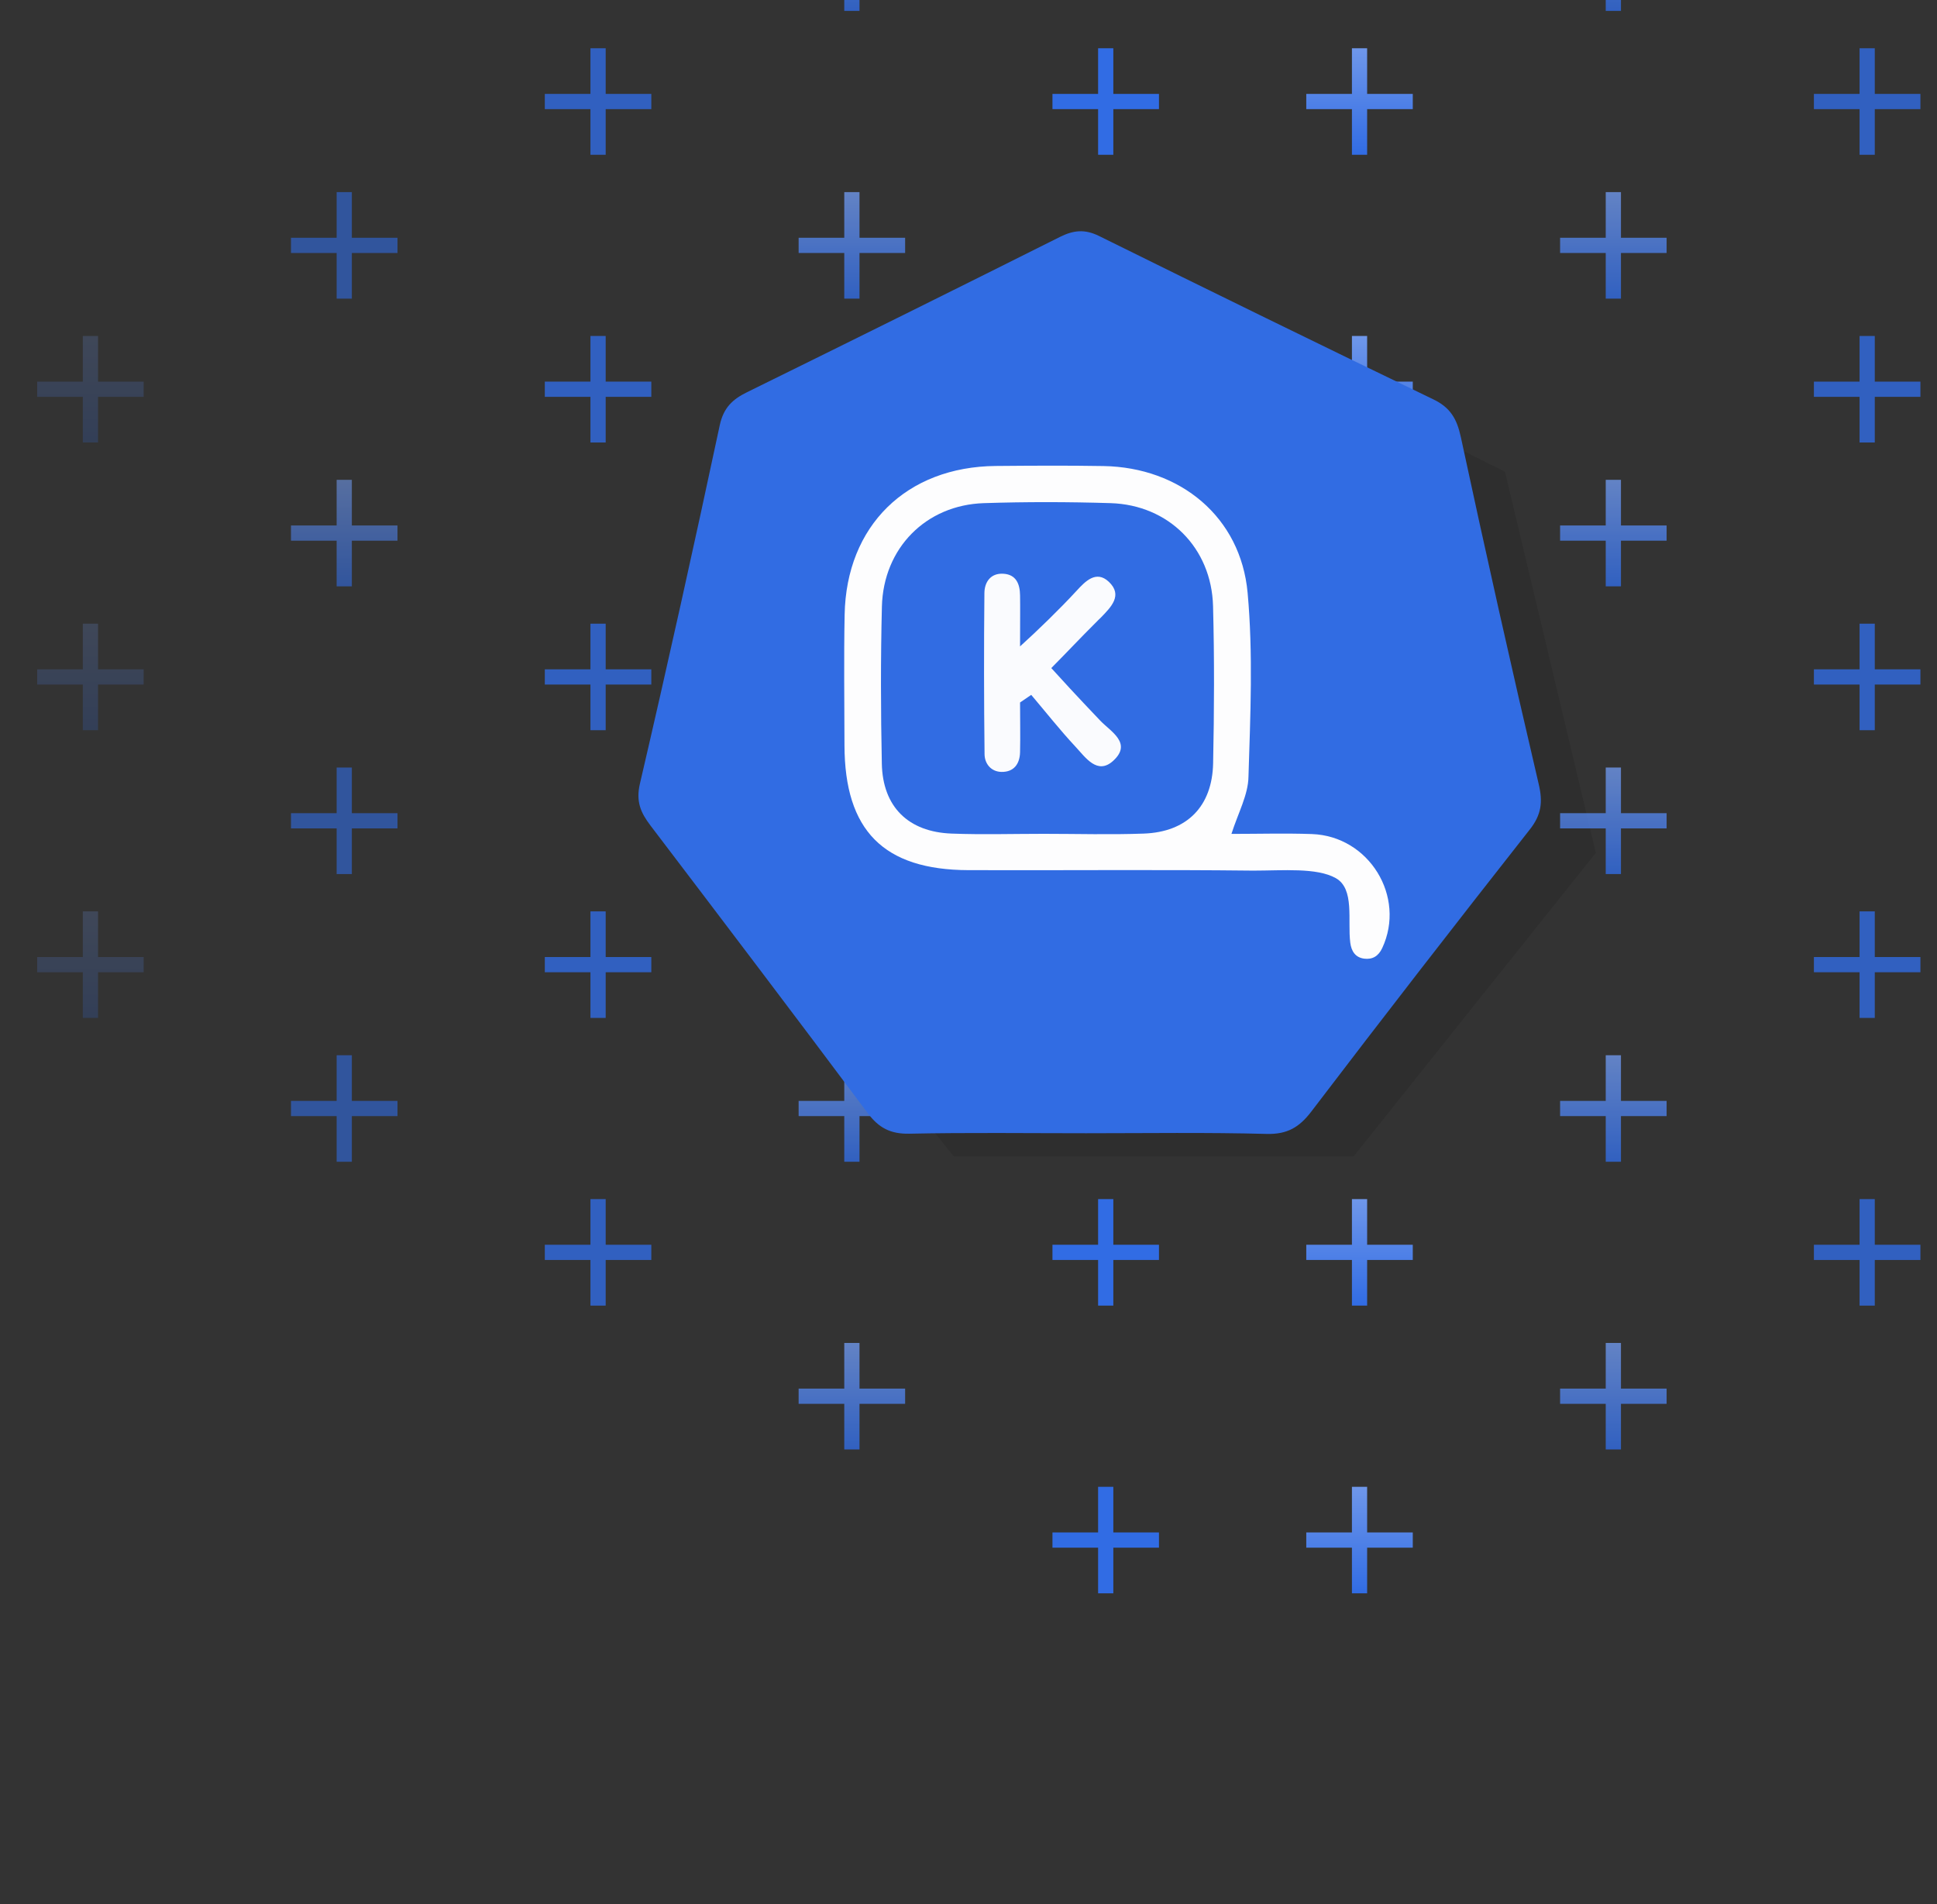 <svg width="176" height="173" viewBox="0 0 176 173" fill="none" xmlns="http://www.w3.org/2000/svg">
<rect x="0" y="0" width="176" height="173" fill="#333333" stroke="none"/>
<path opacity="0.1" d="M104.276 26.63L72.907 41.776L64.652 77.478L86.665 105.065H122.987L145 77.478L136.745 42.858L104.276 26.63Z" fill="black"/>
<g opacity="0.2">
<path d="M13.055 34.669L8.908 34.669L8.908 30.522L7.525 30.522L7.525 34.669L3.378 34.669L3.378 36.052L7.525 36.052L7.525 40.199L8.908 40.199L8.908 36.052L13.055 36.052L13.055 34.669Z" fill="url(#paint0_linear_26480_71752)"/>
<path d="M13.055 60.806L8.908 60.806L8.908 56.659L7.525 56.659L7.525 60.806L3.378 60.806L3.378 62.189L7.525 62.189L7.525 66.336L8.908 66.336L8.908 62.189L13.055 62.189L13.055 60.806Z" fill="url(#paint1_linear_26480_71752)"/>
<path d="M13.055 86.944L8.908 86.944L8.908 82.797L7.525 82.797L7.525 86.944L3.378 86.944L3.378 88.326L7.525 88.326L7.525 92.474L8.908 92.474L8.908 88.326L13.055 88.326L13.055 86.944Z" fill="url(#paint2_linear_26480_71752)"/>
</g>
<g opacity="0.6">
<path d="M36.117 21.6L31.97 21.6L31.97 17.453L30.588 17.453L30.588 21.6L26.44 21.6L26.44 22.983L30.588 22.983L30.588 27.13L31.97 27.13L31.97 22.983L36.117 22.983L36.117 21.6Z" fill="#316CE4"/>
<path d="M36.117 47.738L31.97 47.738L31.97 43.591L30.588 43.591L30.588 47.738L26.44 47.738L26.44 49.12L30.588 49.12L30.588 53.268L31.97 53.268L31.97 49.12L36.117 49.12L36.117 47.738Z" fill="url(#paint3_linear_26480_71752)"/>
<path d="M36.117 73.875L31.97 73.875L31.97 69.728L30.588 69.728L30.588 73.875L26.44 73.875L26.44 75.258L30.588 75.258L30.588 79.405L31.97 79.405L31.97 75.258L36.117 75.258L36.117 73.875Z" fill="#316CE4"/>
<path d="M36.117 100.013L31.97 100.013L31.97 95.866L30.588 95.866L30.588 100.013L26.44 100.013L26.44 101.395L30.588 101.395L30.588 105.543L31.97 105.543L31.97 101.395L36.117 101.395L36.117 100.013Z" fill="#316CE4"/>
</g>
<g opacity="0.8">
<path d="M59.18 8.531L55.033 8.531L55.033 4.384L53.65 4.384L53.65 8.531L49.503 8.531L49.503 9.914L53.65 9.914L53.65 14.061L55.033 14.061L55.033 9.914L59.18 9.914L59.18 8.531Z" fill="#316CE4"/>
<path d="M59.18 34.669L55.033 34.669L55.033 30.522L53.65 30.522L53.65 34.669L49.503 34.669L49.503 36.052L53.65 36.052L53.65 40.199L55.033 40.199L55.033 36.052L59.18 36.052L59.18 34.669Z" fill="#316CE4"/>
<path d="M59.18 60.806L55.033 60.806L55.033 56.659L53.65 56.659L53.65 60.806L49.503 60.806L49.503 62.189L53.65 62.189L53.65 66.336L55.033 66.336L55.033 62.189L59.18 62.189L59.18 60.806Z" fill="#316CE4"/>
<path d="M59.18 86.944L55.033 86.944L55.033 82.797L53.65 82.797L53.65 86.944L49.503 86.944L49.503 88.326L53.65 88.326L53.65 92.474L55.033 92.474L55.033 88.326L59.18 88.326L59.18 86.944Z" fill="#316CE4"/>
<path d="M59.18 113.082L55.033 113.082L55.033 108.935L53.65 108.935L53.65 113.082L49.503 113.082L49.503 114.464L53.65 114.464L53.65 118.611L55.033 118.611L55.033 114.464L59.18 114.464L59.18 113.082Z" fill="#316CE4"/>
</g>
<g opacity="0.8">
<path d="M82.242 -4.537L78.095 -4.537L78.095 -8.685L76.713 -8.685L76.713 -4.537L72.565 -4.537L72.565 -3.155L76.713 -3.155L76.713 0.992L78.095 0.992L78.095 -3.155L82.242 -3.155L82.242 -4.537Z" fill="url(#paint4_linear_26480_71752)"/>
<path d="M82.242 21.6L78.095 21.6L78.095 17.453L76.713 17.453L76.713 21.6L72.565 21.6L72.565 22.983L76.713 22.983L76.713 27.13L78.095 27.13L78.095 22.983L82.242 22.983L82.242 21.6Z" fill="url(#paint5_linear_26480_71752)"/>
<path d="M82.242 47.738L78.095 47.738L78.095 43.591L76.713 43.591L76.713 47.738L72.565 47.738L72.565 49.12L76.713 49.12L76.713 53.268L78.095 53.268L78.095 49.12L82.242 49.12L82.242 47.738Z" fill="url(#paint6_linear_26480_71752)"/>
<path d="M82.242 73.875L78.095 73.875L78.095 69.728L76.713 69.728L76.713 73.875L72.565 73.875L72.565 75.258L76.713 75.258L76.713 79.405L78.095 79.405L78.095 75.258L82.242 75.258L82.242 73.875Z" fill="url(#paint7_linear_26480_71752)"/>
<path d="M82.242 100.013L78.095 100.013L78.095 95.866L76.713 95.866L76.713 100.013L72.565 100.013L72.565 101.395L76.713 101.395L76.713 105.543L78.095 105.543L78.095 101.395L82.242 101.395L82.242 100.013Z" fill="url(#paint8_linear_26480_71752)"/>
<path d="M82.242 126.151L78.095 126.151L78.095 122.003L76.713 122.003L76.713 126.151L72.565 126.151L72.565 127.533L76.713 127.533L76.713 131.68L78.095 131.68L78.095 127.533L82.242 127.533L82.242 126.151Z" fill="url(#paint9_linear_26480_71752)"/>
</g>
<path d="M105.306 8.531L101.159 8.531L101.159 4.384L99.776 4.384L99.776 8.531L95.629 8.531L95.629 9.914L99.776 9.914L99.776 14.061L101.159 14.061L101.159 9.914L105.306 9.914L105.306 8.531Z" fill="#316CE4"/>
<path d="M105.306 34.669L101.159 34.669L101.159 30.522L99.776 30.522L99.776 34.669L95.629 34.669L95.629 36.052L99.776 36.052L99.776 40.199L101.159 40.199L101.159 36.052L105.306 36.052L105.306 34.669Z" fill="url(#paint10_linear_26480_71752)"/>
<path d="M105.306 60.806L101.159 60.806L101.159 56.659L99.776 56.659L99.776 60.806L95.629 60.806L95.629 62.189L99.776 62.189L99.776 66.336L101.159 66.336L101.159 62.189L105.306 62.189L105.306 60.806Z" fill="#316CE4"/>
<path d="M105.306 86.944L101.159 86.944L101.159 82.797L99.776 82.797L99.776 86.944L95.629 86.944L95.629 88.326L99.776 88.326L99.776 92.474L101.159 92.474L101.159 88.326L105.306 88.326L105.306 86.944Z" fill="#316CE4"/>
<path d="M105.306 113.082L101.159 113.082L101.159 108.935L99.776 108.935L99.776 113.082L95.629 113.082L95.629 114.464L99.776 114.464L99.776 118.611L101.159 118.611L101.159 114.464L105.306 114.464L105.306 113.082Z" fill="#316CE4"/>
<path d="M105.306 139.219L101.159 139.219L101.159 135.072L99.776 135.072L99.776 139.219L95.629 139.219L95.629 140.602L99.776 140.602L99.776 144.749L101.159 144.749L101.159 140.602L105.306 140.602L105.306 139.219Z" fill="#316CE4"/>
<path d="M128.368 8.531L124.221 8.531L124.221 4.384L122.839 4.384L122.839 8.531L118.691 8.531L118.691 9.914L122.839 9.914L122.839 14.061L124.221 14.061L124.221 9.914L128.368 9.914L128.368 8.531Z" fill="url(#paint11_linear_26480_71752)"/>
<path d="M128.368 34.669L124.221 34.669L124.221 30.522L122.839 30.522L122.839 34.669L118.691 34.669L118.691 36.052L122.839 36.052L122.839 40.199L124.221 40.199L124.221 36.052L128.368 36.052L128.368 34.669Z" fill="url(#paint12_linear_26480_71752)"/>
<path d="M128.368 60.806L124.221 60.806L124.221 56.659L122.839 56.659L122.839 60.806L118.691 60.806L118.691 62.189L122.839 62.189L122.839 66.336L124.221 66.336L124.221 62.189L128.368 62.189L128.368 60.806Z" fill="url(#paint13_linear_26480_71752)"/>
<path d="M128.368 86.944L124.221 86.944L124.221 82.797L122.839 82.797L122.839 86.944L118.691 86.944L118.691 88.326L122.839 88.326L122.839 92.474L124.221 92.474L124.221 88.326L128.368 88.326L128.368 86.944Z" fill="url(#paint14_linear_26480_71752)"/>
<path d="M128.368 113.082L124.221 113.082L124.221 108.935L122.839 108.935L122.839 113.082L118.691 113.082L118.691 114.464L122.839 114.464L122.839 118.611L124.221 118.611L124.221 114.464L128.368 114.464L128.368 113.082Z" fill="url(#paint15_linear_26480_71752)"/>
<path d="M128.368 139.219L124.221 139.219L124.221 135.072L122.839 135.072L122.839 139.219L118.691 139.219L118.691 140.602L122.839 140.602L122.839 144.749L124.221 144.749L124.221 140.602L128.368 140.602L128.368 139.219Z" fill="url(#paint16_linear_26480_71752)"/>
<g opacity="0.8">
<path d="M151.431 -4.537L147.284 -4.537L147.284 -8.685L145.901 -8.685L145.901 -4.537L141.754 -4.537L141.754 -3.155L145.901 -3.155L145.901 0.992L147.284 0.992L147.284 -3.155L151.431 -3.155L151.431 -4.537Z" fill="url(#paint17_linear_26480_71752)"/>
<path d="M151.431 21.6L147.284 21.6L147.284 17.453L145.901 17.453L145.901 21.6L141.754 21.6L141.754 22.983L145.901 22.983L145.901 27.13L147.284 27.13L147.284 22.983L151.431 22.983L151.431 21.6Z" fill="url(#paint18_linear_26480_71752)"/>
<path d="M151.431 47.738L147.284 47.738L147.284 43.591L145.901 43.591L145.901 47.738L141.754 47.738L141.754 49.12L145.901 49.12L145.901 53.268L147.284 53.268L147.284 49.12L151.431 49.12L151.431 47.738Z" fill="url(#paint19_linear_26480_71752)"/>
<path d="M151.431 73.875L147.284 73.875L147.284 69.728L145.901 69.728L145.901 73.875L141.754 73.875L141.754 75.258L145.901 75.258L145.901 79.405L147.284 79.405L147.284 75.258L151.431 75.258L151.431 73.875Z" fill="url(#paint20_linear_26480_71752)"/>
<path d="M151.431 100.013L147.284 100.013L147.284 95.866L145.901 95.866L145.901 100.013L141.754 100.013L141.754 101.395L145.901 101.395L145.901 105.543L147.284 105.543L147.284 101.395L151.431 101.395L151.431 100.013Z" fill="url(#paint21_linear_26480_71752)"/>
<path d="M151.431 126.151L147.284 126.151L147.284 122.003L145.901 122.003L145.901 126.151L141.754 126.151L141.754 127.533L145.901 127.533L145.901 131.68L147.284 131.68L147.284 127.533L151.431 127.533L151.431 126.151Z" fill="url(#paint22_linear_26480_71752)"/>
</g>
<g opacity="0.8">
<path d="M174.493 8.531L170.346 8.531L170.346 4.384L168.964 4.384L168.964 8.531L164.816 8.531L164.816 9.914L168.964 9.914L168.964 14.061L170.346 14.061L170.346 9.914L174.493 9.914L174.493 8.531Z" fill="#316CE4"/>
<path d="M174.493 34.67L170.346 34.67L170.346 30.523L168.964 30.523L168.964 34.67L164.816 34.67L164.816 36.052L168.964 36.052L168.964 40.199L170.346 40.199L170.346 36.052L174.493 36.052L174.493 34.67Z" fill="#316CE4"/>
<path d="M174.493 60.806L170.346 60.806L170.346 56.659L168.964 56.659L168.964 60.806L164.816 60.806L164.816 62.189L168.964 62.189L168.964 66.336L170.346 66.336L170.346 62.189L174.493 62.189L174.493 60.806Z" fill="#316CE4"/>
<path d="M174.493 86.944L170.346 86.944L170.346 82.797L168.964 82.797L168.964 86.944L164.816 86.944L164.816 88.326L168.964 88.326L168.964 92.474L170.346 92.474L170.346 88.326L174.493 88.326L174.493 86.944Z" fill="#316CE4"/>
<path d="M174.493 113.082L170.346 113.082L170.346 108.935L168.964 108.935L168.964 113.082L164.816 113.082L164.816 114.465L168.964 114.465L168.964 118.612L170.346 118.612L170.346 114.465L174.493 114.465L174.493 113.082Z" fill="#316CE4"/>
</g>
<g clip-path="url(#clip0_26480_71752)">
<path d="M98.688 102.951C93.335 102.951 87.976 102.881 82.623 102.993C80.922 103.028 79.845 102.47 78.844 101.123C72.309 92.379 65.704 83.677 59.098 74.99C58.217 73.831 57.769 72.82 58.14 71.215C60.666 60.378 63.073 49.52 65.396 38.641C65.739 37.043 66.557 36.275 67.887 35.626C77.375 30.958 86.849 26.262 96.295 21.53C97.541 20.909 98.562 20.798 99.864 21.44C109.968 26.436 120.093 31.39 130.239 36.282C131.778 37.022 132.373 38.048 132.73 39.687C134.997 50.224 137.355 60.74 139.811 71.236C140.196 72.868 140.056 74.02 138.999 75.36C132.317 83.852 125.697 92.386 119.148 100.983C118.05 102.421 116.958 103.056 115.111 103.014C109.632 102.867 104.16 102.951 98.688 102.951Z" fill="#316CE3"/>
<path d="M111.892 75.757C114.383 75.757 116.797 75.687 119.197 75.771C124.403 75.953 127.769 81.465 125.593 86.127C125.25 86.866 124.704 87.187 123.948 87.09C123.151 86.985 122.787 86.413 122.689 85.645C122.43 83.635 123.108 80.751 121.373 79.776C119.639 78.802 116.573 79.093 113.872 79.093C105.252 78.995 96.631 79.079 88.011 79.051C80.279 79.03 76.745 75.45 76.731 67.697C76.724 63.748 76.668 59.798 76.745 55.849C76.892 47.761 82.364 42.402 90.481 42.332C93.741 42.304 97.002 42.283 100.263 42.339C107.246 42.457 112.739 46.972 113.362 53.86C113.865 59.386 113.613 64.997 113.439 70.565C113.411 72.219 112.501 73.845 111.892 75.757Z" fill="#FDFDFE"/>
<path d="M94.847 75.75C92.055 75.75 89.256 75.834 86.471 75.729C82.525 75.583 80.202 73.294 80.125 69.372C80.027 64.62 80.013 59.861 80.132 55.102C80.265 49.791 84.134 45.877 89.396 45.709C93.231 45.584 97.079 45.591 100.913 45.709C106.182 45.87 110.08 49.764 110.22 55.06C110.346 59.812 110.325 64.571 110.227 69.33C110.15 73.266 107.848 75.59 103.922 75.729C100.899 75.841 97.87 75.75 94.847 75.75Z" fill="#316CE3"/>
<path d="M92.685 63.818C92.685 65.325 92.719 66.832 92.685 68.34C92.657 69.407 92.118 70.147 90.991 70.126C90.04 70.105 89.466 69.373 89.459 68.514C89.403 63.636 89.396 58.759 89.445 53.881C89.452 52.89 90.005 52.046 91.18 52.123C92.335 52.199 92.671 53.058 92.685 54.083C92.706 55.339 92.685 56.086 92.685 58.723C94.307 57.254 96.308 55.314 97.806 53.686C98.59 52.834 99.591 51.76 100.752 52.855C102.04 54.076 100.955 55.144 100.046 56.086C99.962 56.17 99.878 56.247 99.794 56.33C97.918 58.201 97.111 59.092 95.523 60.692C96.229 61.475 97.871 63.27 99.976 65.472C100.92 66.463 102.9 67.509 101.151 69.114C99.703 70.44 98.625 68.8 97.722 67.837C96.316 66.33 95.036 64.704 93.699 63.127C93.363 63.35 93.02 63.581 92.685 63.818Z" fill="#FAFBFE"/>
</g>
<defs>
<linearGradient id="paint0_linear_26480_71752" x1="8.216" y1="30.522" x2="8.216" y2="40.199" gradientUnits="userSpaceOnUse">
<stop offset="0" stop-color="#6F97EA"/>
<stop offset="1" stop-color="#316CE4"/>
</linearGradient>
<linearGradient id="paint1_linear_26480_71752" x1="8.216" y1="56.659" x2="8.216" y2="66.336" gradientUnits="userSpaceOnUse">
<stop offset="0" stop-color="#6F97EA"/>
<stop offset="1" stop-color="#316CE4"/>
</linearGradient>
<linearGradient id="paint2_linear_26480_71752" x1="8.216" y1="82.797" x2="8.216" y2="92.474" gradientUnits="userSpaceOnUse">
<stop offset="0" stop-color="#6F97EA"/>
<stop offset="1" stop-color="#316CE4"/>
</linearGradient>
<linearGradient id="paint3_linear_26480_71752" x1="31.279" y1="43.591" x2="31.279" y2="53.268" gradientUnits="userSpaceOnUse">
<stop offset="0" stop-color="#6F97EA"/>
<stop offset="1" stop-color="#316CE4"/>
</linearGradient>
<linearGradient id="paint4_linear_26480_71752" x1="77.404" y1="-8.685" x2="77.404" y2="0.992" gradientUnits="userSpaceOnUse">
<stop offset="0" stop-color="#6F97EA"/>
<stop offset="1" stop-color="#316CE4"/>
</linearGradient>
<linearGradient id="paint5_linear_26480_71752" x1="77.404" y1="17.453" x2="77.404" y2="27.13" gradientUnits="userSpaceOnUse">
<stop offset="0" stop-color="#6F97EA"/>
<stop offset="1" stop-color="#316CE4"/>
</linearGradient>
<linearGradient id="paint6_linear_26480_71752" x1="77.404" y1="43.591" x2="77.404" y2="53.268" gradientUnits="userSpaceOnUse">
<stop offset="0" stop-color="#6F97EA"/>
<stop offset="1" stop-color="#316CE4"/>
</linearGradient>
<linearGradient id="paint7_linear_26480_71752" x1="77.404" y1="69.728" x2="77.404" y2="79.405" gradientUnits="userSpaceOnUse">
<stop offset="0" stop-color="#6F97EA"/>
<stop offset="1" stop-color="#316CE4"/>
</linearGradient>
<linearGradient id="paint8_linear_26480_71752" x1="77.404" y1="95.866" x2="77.404" y2="105.543" gradientUnits="userSpaceOnUse">
<stop offset="0" stop-color="#6F97EA"/>
<stop offset="1" stop-color="#316CE4"/>
</linearGradient>
<linearGradient id="paint9_linear_26480_71752" x1="77.404" y1="122.003" x2="77.404" y2="131.68" gradientUnits="userSpaceOnUse">
<stop offset="0" stop-color="#6F97EA"/>
<stop offset="1" stop-color="#316CE4"/>
</linearGradient>
<linearGradient id="paint10_linear_26480_71752" x1="100.467" y1="30.522" x2="100.467" y2="40.199" gradientUnits="userSpaceOnUse">
<stop offset="0" stop-color="#6F97EA"/>
<stop offset="1" stop-color="#316CE4"/>
</linearGradient>
<linearGradient id="paint11_linear_26480_71752" x1="123.53" y1="4.384" x2="123.53" y2="14.061" gradientUnits="userSpaceOnUse">
<stop offset="0" stop-color="#6F97EA"/>
<stop offset="1" stop-color="#316CE4"/>
</linearGradient>
<linearGradient id="paint12_linear_26480_71752" x1="123.53" y1="30.522" x2="123.53" y2="40.199" gradientUnits="userSpaceOnUse">
<stop offset="0" stop-color="#6F97EA"/>
<stop offset="1" stop-color="#316CE4"/>
</linearGradient>
<linearGradient id="paint13_linear_26480_71752" x1="123.53" y1="56.659" x2="123.53" y2="66.336" gradientUnits="userSpaceOnUse">
<stop offset="0" stop-color="#6F97EA"/>
<stop offset="1" stop-color="#316CE4"/>
</linearGradient>
<linearGradient id="paint14_linear_26480_71752" x1="123.53" y1="82.797" x2="123.53" y2="92.474" gradientUnits="userSpaceOnUse">
<stop offset="0" stop-color="#6F97EA"/>
<stop offset="1" stop-color="#316CE4"/>
</linearGradient>
<linearGradient id="paint15_linear_26480_71752" x1="123.53" y1="108.935" x2="123.53" y2="118.611" gradientUnits="userSpaceOnUse">
<stop offset="0" stop-color="#6F97EA"/>
<stop offset="1" stop-color="#316CE4"/>
</linearGradient>
<linearGradient id="paint16_linear_26480_71752" x1="123.53" y1="135.072" x2="123.53" y2="144.749" gradientUnits="userSpaceOnUse">
<stop offset="0" stop-color="#6F97EA"/>
<stop offset="1" stop-color="#316CE4"/>
</linearGradient>
<linearGradient id="paint17_linear_26480_71752" x1="146.592" y1="-8.685" x2="146.592" y2="0.992" gradientUnits="userSpaceOnUse">
<stop offset="0" stop-color="#6F97EA"/>
<stop offset="1" stop-color="#316CE4"/>
</linearGradient>
<linearGradient id="paint18_linear_26480_71752" x1="146.592" y1="17.453" x2="146.592" y2="27.13" gradientUnits="userSpaceOnUse">
<stop offset="0" stop-color="#6F97EA"/>
<stop offset="1" stop-color="#316CE4"/>
</linearGradient>
<linearGradient id="paint19_linear_26480_71752" x1="146.592" y1="43.591" x2="146.592" y2="53.268" gradientUnits="userSpaceOnUse">
<stop offset="0" stop-color="#6F97EA"/>
<stop offset="1" stop-color="#316CE4"/>
</linearGradient>
<linearGradient id="paint20_linear_26480_71752" x1="146.592" y1="69.728" x2="146.592" y2="79.405" gradientUnits="userSpaceOnUse">
<stop offset="0" stop-color="#6F97EA"/>
<stop offset="1" stop-color="#316CE4"/>
</linearGradient>
<linearGradient id="paint21_linear_26480_71752" x1="146.592" y1="95.866" x2="146.592" y2="105.543" gradientUnits="userSpaceOnUse">
<stop offset="0" stop-color="#6F97EA"/>
<stop offset="1" stop-color="#316CE4"/>
</linearGradient>
<linearGradient id="paint22_linear_26480_71752" x1="146.592" y1="122.003" x2="146.592" y2="131.68" gradientUnits="userSpaceOnUse">
<stop offset="0" stop-color="#6F97EA"/>
<stop offset="1" stop-color="#316CE4"/>
</linearGradient>
<clipPath id="clip0_26480_71752">
<rect width="82" height="82" fill="white" transform="translate(58 21)"/>
</clipPath>
</defs>
</svg>
